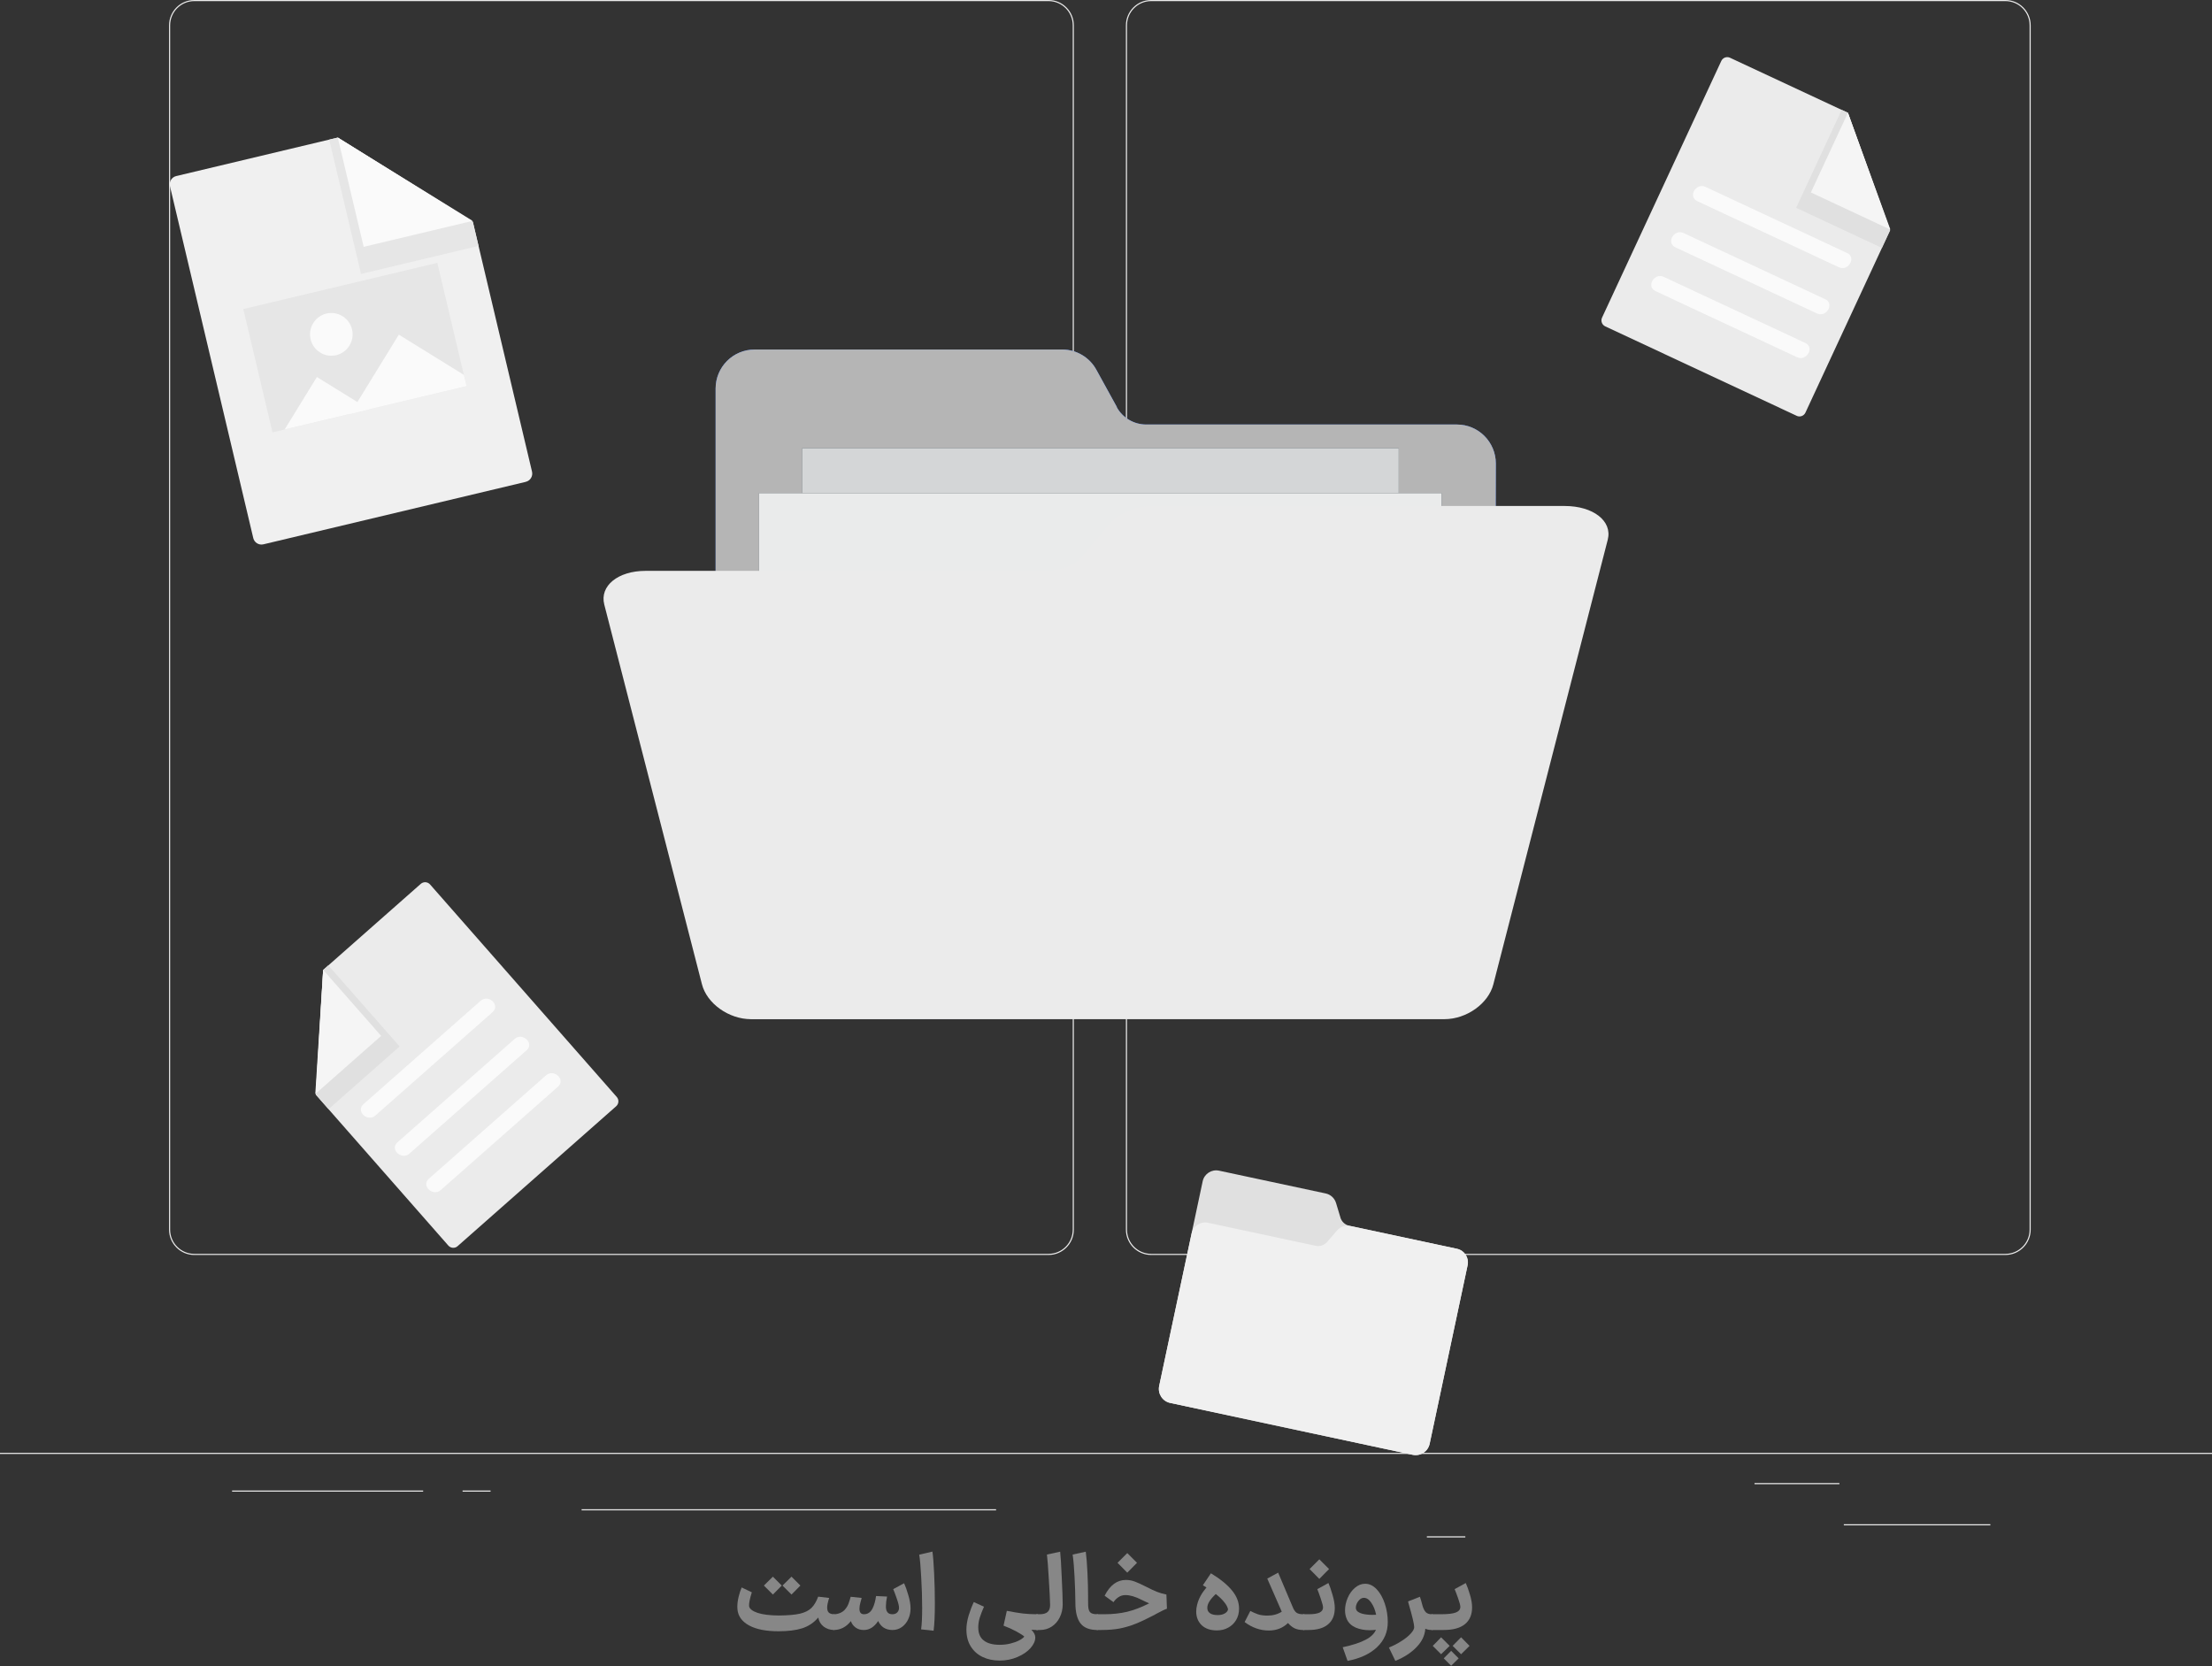 <svg width="669" height="504" viewBox="0 0 669 504" fill="none" xmlns="http://www.w3.org/2000/svg">
<rect x="0" y="0" width="669" height="504" fill="#333333" stroke="none"/>
<g clip-path="url(#clip0_455_45444)">
<path d="M601.966 461.014H557.651V461.35H601.966V461.014Z" fill="#EBEBEB"/>
<path d="M443.172 464.665H431.545V465H443.172V464.665Z" fill="#EBEBEB"/>
<path d="M556.313 448.561H530.637V448.897H556.313V448.561Z" fill="#EBEBEB"/>
<path d="M127.98 450.816H70.191V451.151H127.98V450.816Z" fill="#EBEBEB"/>
<path d="M148.371 450.816H139.901V451.151H148.371V450.816Z" fill="#EBEBEB"/>
<path d="M301.251 456.479H175.907V456.814H301.251V456.479Z" fill="#EBEBEB"/>
<path d="M317.119 379.571H58.765C54.55 379.571 51.125 376.136 51.125 371.909V7.663C51.125 3.435 54.55 0 58.765 0H317.133C321.347 0 324.773 3.435 324.773 7.663V371.909C324.773 376.136 321.347 379.571 317.133 379.571H317.119ZM58.765 0.335C54.738 0.335 51.459 3.623 51.459 7.663V371.909C51.459 375.948 54.738 379.236 58.765 379.236H317.133C321.16 379.236 324.438 375.948 324.438 371.909V7.663C324.438 3.623 321.16 0.335 317.133 0.335H58.765Z" fill="#EBEBEB"/>
<path d="M606.529 379.571H348.161C343.946 379.571 340.521 376.136 340.521 371.909V7.663C340.521 3.435 343.946 0 348.161 0H606.529C610.743 0 614.169 3.435 614.169 7.663V371.909C614.169 376.136 610.743 379.571 606.529 379.571ZM348.161 0.335C344.134 0.335 340.855 3.623 340.855 7.663V371.909C340.855 375.948 344.134 379.236 348.161 379.236H606.529C610.556 379.236 613.834 375.948 613.834 371.909V7.663C613.834 3.623 610.556 0.335 606.529 0.335H348.161Z" fill="#EBEBEB"/>
<path d="M669 439.422H0V439.758H669V439.422Z" fill="#EBEBEB"/>
<path d="M159.006 145.741L79.663 164.635C78.298 164.958 76.92 164.112 76.599 162.743L51.404 56.326C51.083 54.958 51.926 53.575 53.291 53.253L102.168 41.605L143.004 67.076L160.906 142.654C161.227 144.023 160.384 145.405 159.02 145.727L159.006 145.741Z" fill="#F0F0F0"/>
<path d="M143.004 67.089L102.168 41.619L99.572 42.236L109.192 82.857L144.73 74.389L143.004 67.089Z" fill="#E6E6E6"/>
<path d="M142.937 66.807L109.995 74.657L102.168 41.619L142.937 66.807Z" fill="#FAFAFA"/>
<path d="M132.265 79.495L73.58 93.473L82.413 130.775L141.098 116.797L132.265 79.495Z" fill="#E6E6E6"/>
<path d="M95.839 114.03L86.099 129.879L111.654 123.8L95.839 114.03Z" fill="#FAFAFA"/>
<path d="M105.901 125.169L141.104 116.781L140.301 113.386L120.619 101.215L105.901 125.169Z" fill="#FAFAFA"/>
<path d="M106.476 99.631C107.292 103.107 105.165 106.583 101.7 107.415C98.234 108.233 94.769 106.086 93.939 102.624C93.123 99.148 95.264 95.673 98.716 94.841C102.181 94.022 105.647 96.156 106.476 99.631Z" fill="#FAFAFA"/>
<path d="M543.375 125.754L485.493 98.713C484.49 98.244 484.062 97.049 484.53 96.056L520.589 18.438C521.057 17.431 522.248 17.002 523.238 17.471L558.896 34.125L571.647 69.66L546.038 124.801C545.57 125.807 544.379 126.237 543.389 125.767L543.375 125.754Z" fill="#EBEBEB"/>
<path d="M571.634 69.647L558.883 34.112L556.996 33.226L543.228 62.856L569.158 74.974L571.634 69.647Z" fill="#E0E0E0"/>
<path d="M571.727 69.445L547.684 58.213L558.883 34.112L571.727 69.445Z" fill="#F5F5F5"/>
<path d="M545.998 103.732C531.735 97.063 517.458 90.393 503.195 83.737C500.318 82.395 497.789 86.689 500.693 88.045C514.956 94.714 529.232 101.384 543.496 108.04C546.372 109.382 548.901 105.087 545.998 103.732Z" fill="#FAFAFA"/>
<path d="M513.324 60.83C527.587 67.499 541.863 74.169 556.126 80.825C559.003 82.167 561.532 77.873 558.628 76.517C544.365 69.848 530.089 63.178 515.826 56.522C512.949 55.18 510.42 59.474 513.324 60.83Z" fill="#FAFAFA"/>
<path d="M506.701 74.799C520.964 81.469 535.24 88.138 549.503 94.795C552.38 96.137 554.909 91.842 552.005 90.487C537.742 83.817 523.466 77.148 509.203 70.492C506.326 69.15 503.797 73.444 506.701 74.799Z" fill="#FAFAFA"/>
<path d="M138.416 376.89L186.35 334.596C187.181 333.861 187.256 332.595 186.527 331.775L130.072 267.51C129.339 266.677 128.075 266.602 127.257 267.332L97.727 293.383L95.494 331.072L135.593 376.728C136.326 377.561 137.589 377.637 138.407 376.906L138.416 376.89Z" fill="#EBEBEB"/>
<path d="M95.507 331.046L97.74 293.356L99.301 291.974L120.855 316.506L99.382 335.457L95.507 331.046Z" fill="#E0E0E0"/>
<path d="M95.36 330.879L115.273 313.31L97.74 293.355L95.36 330.879Z" fill="#F5F5F5"/>
<path d="M129.704 356.511C141.514 346.084 153.337 335.654 165.151 325.241C167.534 323.141 171.169 326.544 168.764 328.664C156.954 339.091 145.131 349.521 133.317 359.934C130.935 362.034 127.3 358.631 129.704 356.511Z" fill="#FAFAFA"/>
<path d="M148.979 306.121C137.169 316.547 125.347 326.977 113.533 337.391C111.15 339.49 107.515 336.087 109.92 333.967C121.73 323.541 133.553 313.11 145.366 302.697C147.749 300.597 151.384 304 148.979 306.121Z" fill="#FAFAFA"/>
<path d="M159.269 317.653C147.459 328.079 135.636 338.51 123.822 348.923C121.44 351.023 117.805 347.62 120.209 345.5C132.019 335.073 143.842 324.643 155.656 314.229C158.039 312.13 161.674 315.533 159.269 317.653Z" fill="#FAFAFA"/>
<path d="M405.401 368.245L404.076 363.857C403.635 362.394 402.444 361.294 400.959 360.972L368.686 354.074C366.438 353.591 364.217 355.027 363.736 357.295L350.583 419.172C350.088 421.521 351.573 423.829 353.915 424.325L427.25 440.013C429.592 440.509 431.893 439.02 432.388 436.671L443.868 382.671C444.35 380.417 442.918 378.189 440.657 377.706L408.09 370.741C406.806 370.473 405.775 369.507 405.387 368.245H405.401Z" fill="#E0E0E0"/>
<path d="M440.671 377.706L408.398 370.808C406.913 370.486 405.374 371.01 404.371 372.164L401.387 375.626C400.53 376.619 399.193 377.075 397.908 376.793L365.341 369.829C363.093 369.346 360.872 370.782 360.391 373.049L350.583 419.172C350.088 421.521 351.573 423.829 353.915 424.325L427.25 440.013C429.592 440.509 431.893 439.02 432.388 436.671L443.868 382.671C444.35 380.417 442.918 378.189 440.657 377.706H440.671Z" fill="#F0F0F0"/>
<path d="M337.815 123.158L331.585 111.84C329.537 108.082 325.573 105.722 321.303 105.722H228.197C221.705 105.722 216.433 111.01 216.433 117.521V295.981C216.433 302.754 221.923 308.216 228.632 308.216L439.968 307.759C446.824 304.571 448.26 301.517 451.967 295.746L452.401 140.2C452.401 133.689 447.129 128.401 440.638 128.401H346.66C342.957 128.401 339.515 126.391 337.728 123.114L337.815 123.158Z" fill="#407BFF"/>
<path d="M337.815 123.158L331.585 111.84C329.537 108.082 325.573 105.722 321.303 105.722H228.197C221.705 105.722 216.433 111.01 216.433 117.521V295.981C216.433 302.754 221.923 308.216 228.632 308.216L439.968 307.759C446.824 304.025 449.351 301.517 451.967 295.746L452.401 140.2C452.401 133.689 447.129 128.401 440.638 128.401H346.66C342.957 128.401 339.515 126.391 337.728 123.114L337.815 123.158Z" fill="#B5B5B5"/>
<path d="M423.036 135.564H242.574V270.895H423.036V135.564Z" fill="#263238"/>
<path opacity="0.8" d="M423.036 135.564H242.574V270.895H423.036V135.564Z" fill="white"/>
<path d="M436.019 149.156H229.504V304.063H436.019V149.156Z" fill="#263238"/>
<path opacity="0.9" d="M436.019 149.156H229.504V304.063H436.019V149.156Z" fill="white"/>
<path d="M473.183 153.04C423.689 153.04 398.899 153.04 349.405 153.04C343.697 153.04 338.426 155.05 335.681 158.327C332.369 162.216 330.757 164.182 327.577 168.115C325.268 170.912 320.911 172.66 316.162 172.66C267.801 172.66 243.62 172.66 195.259 172.66C186.894 172.66 181.317 177.204 182.755 182.841C194.562 228.767 200.487 251.752 212.294 297.678C213.775 303.533 220.442 308.253 227.108 308.253H436.847C443.557 308.253 450.179 303.533 451.66 297.678C463.206 252.844 474.708 208.055 486.254 163.221C487.692 157.584 481.854 153.04 473.227 153.04H473.183Z" fill="#EBEBEB"/>
</g>
<path d="M432.742 490.632L432.998 488.232H435.878C437.99 488.232 439.484 488.051 440.358 487.688C441.233 487.325 441.67 486.771 441.67 486.024C441.67 485.555 441.446 484.691 440.998 483.432C440.55 482.152 440.198 481.224 439.942 480.648L443.302 478.792C443.729 479.709 444.156 480.893 444.582 482.344C445.009 483.773 445.222 485.043 445.222 486.152C445.222 488.371 444.497 490.067 443.046 491.24C441.617 492.413 439.473 493 436.614 493H432.998L432.742 490.632ZM441.894 500.328L439.334 497.8L441.894 495.208C442.108 495.443 442.748 496.093 443.814 497.16C443.814 497.16 444.028 497.373 444.454 497.8L441.894 500.328ZM435.846 500.328L433.318 497.8C433.318 497.8 433.66 497.459 434.342 496.776L435.846 495.208C435.846 495.208 436.422 495.784 437.574 496.936L438.438 497.8L435.846 500.328ZM438.886 503.816L436.646 501.576L438.886 499.304C438.886 499.304 439.388 499.805 440.39 500.808L441.158 501.576L438.886 503.816Z" fill="#878787"/>
<path d="M432.96 493C432.277 493 431.648 492.872 431.072 492.616C430.944 494.621 430.069 496.467 428.448 498.152C426.827 499.859 424.683 501.256 422.016 502.344L420.064 498.312C421.472 497.736 422.763 497.064 423.936 496.296C425.109 495.549 426.027 494.803 426.688 494.056C427.371 493.309 427.712 492.669 427.712 492.136C427.712 491.261 427.147 488.883 426.016 485L425.856 484.36L429.44 482.952C429.675 483.613 429.952 484.563 430.272 485.8C430.549 486.675 430.891 487.304 431.296 487.688C431.723 488.051 432.277 488.232 432.96 488.232H433.28L433.536 490.632L433.28 493H432.96Z" fill="#878787"/>
<path d="M406.088 498.216C409.075 497.576 411.368 496.829 412.968 495.976C414.59 495.144 415.646 494.131 416.136 492.936C415.56 493.021 414.92 493.064 414.216 493.064C412.659 493.064 411.251 492.797 409.992 492.264C408.755 491.709 407.88 490.888 407.368 489.8C406.984 488.968 406.792 488.051 406.792 487.048C406.792 485.789 407.059 484.541 407.592 483.304C408.126 482.045 408.862 481.021 409.8 480.232C410.739 479.421 411.763 479.016 412.872 479.016C414.152 479.016 415.315 479.571 416.36 480.68C417.406 481.789 418.227 483.24 418.824 485.032C419.422 486.824 419.72 488.691 419.72 490.632C419.72 493.619 418.643 496.136 416.488 498.184C414.334 500.232 411.358 501.619 407.56 502.344L406.088 498.216ZM410.312 487.112C410.632 487.539 411.23 487.869 412.104 488.104C412.979 488.317 413.96 488.424 415.048 488.424C415.56 488.424 415.944 488.413 416.2 488.392C415.902 486.941 415.411 485.725 414.728 484.744C414.067 483.763 413.32 483.272 412.488 483.272C412.062 483.272 411.656 483.432 411.272 483.752C410.91 484.072 410.611 484.467 410.376 484.936C410.163 485.405 410.056 485.843 410.056 486.248C410.056 486.589 410.142 486.877 410.312 487.112Z" fill="#878787"/>
<path d="M394.123 488.232H395.819C397.333 488.232 398.432 488.061 399.115 487.72C399.797 487.379 400.139 486.867 400.139 486.184C400.139 485.736 399.915 484.861 399.467 483.56C399.019 482.237 398.667 481.267 398.411 480.648L401.771 478.792C402.176 479.688 402.592 480.893 403.019 482.408C403.467 483.901 403.691 485.213 403.691 486.344C403.691 488.52 403.008 490.173 401.643 491.304C400.299 492.435 398.357 493 395.819 493H394.123V488.232ZM396.075 474.568C396.736 473.928 397.387 473.277 398.027 472.616L399.019 471.624L401.963 474.568L399.019 477.544L396.075 474.568Z" fill="#878787"/>
<path d="M394.057 493C393.119 493 392.276 492.829 391.529 492.488C390.804 492.125 390.143 491.592 389.545 490.888C387.988 492.403 386.057 493.16 383.753 493.16C381.151 493.16 378.708 492.307 376.425 490.6L378.153 487.24C378.836 487.603 379.583 487.933 380.393 488.232C381.204 488.509 382.164 488.648 383.273 488.648C384.959 488.648 386.42 488.253 387.657 487.464L383.273 477.448L386.569 475.656L390.953 486.024C391.295 486.877 391.689 487.464 392.137 487.784C392.585 488.083 393.225 488.232 394.057 488.232H394.473L394.729 490.632L394.473 493H394.057Z" fill="#878787"/>
<path d="M368.055 493.128C366.071 493.128 364.524 492.595 363.415 491.528C362.327 490.461 361.783 489.085 361.783 487.4C361.783 486.739 361.879 486.045 362.071 485.32C362.497 483.571 363.436 481.843 364.887 480.136L363.799 479.464L366.231 475.848C369.047 477.555 371.169 479.283 372.599 481.032C374.028 482.76 374.743 484.595 374.743 486.536C374.743 487.837 374.444 488.989 373.847 489.992C373.271 490.973 372.471 491.741 371.447 492.296C370.444 492.851 369.313 493.128 368.055 493.128ZM365.143 486.184C365.1 486.909 365.345 487.475 365.879 487.88C366.412 488.285 367.212 488.488 368.279 488.488C369.132 488.488 369.836 488.328 370.391 488.008C370.967 487.688 371.308 487.272 371.415 486.76C371.265 486.056 370.881 485.331 370.263 484.584C369.665 483.816 368.812 482.995 367.703 482.12C366.017 483.699 365.164 485.053 365.143 486.184Z" fill="#878787"/>
<path d="M331.684 488.232H334.084C336.495 488.232 338.756 487.987 340.868 487.496C342.98 486.984 345.209 486.131 347.556 484.936C346.98 484.701 346.223 484.349 345.284 483.88C343.407 482.92 341.775 482.44 340.388 482.44C339.577 482.44 338.852 482.664 338.212 483.112C337.593 483.539 337.113 484.029 336.772 484.584L334.084 482.632C335.705 479.453 337.849 477.864 340.516 477.864C341.412 477.864 342.276 478.013 343.108 478.312C343.94 478.611 345.156 479.165 346.756 479.976C347.993 480.616 349.039 481.107 349.892 481.448C350.767 481.789 351.727 482.067 352.772 482.28L352.932 486.568C352.356 486.739 351.225 487.283 349.54 488.2C349.412 488.285 349.295 488.36 349.188 488.424C349.081 488.467 348.985 488.509 348.9 488.552C346.788 489.661 344.953 490.525 343.396 491.144C341.839 491.763 340.249 492.232 338.628 492.552C337.007 492.851 335.172 493 333.124 493H331.684V488.232ZM337.988 472.68C338.649 472.04 339.3 471.389 339.94 470.728L340.932 469.736L343.876 472.68C343.641 472.936 342.905 473.683 341.668 474.92C341.668 474.92 341.423 475.165 340.932 475.656L337.988 472.68Z" fill="#878787"/>
<path d="M331.867 493C329.52 493 327.824 492.328 326.779 490.984C325.755 489.64 325.243 487.592 325.243 484.84C325.221 482.216 325.136 479.56 324.987 476.872C324.859 474.163 324.667 471.933 324.411 470.184L328.379 469.32C328.592 470.877 328.763 472.989 328.891 475.656C329.019 478.301 329.083 480.755 329.083 483.016V484.232C329.061 485.32 329.115 486.141 329.243 486.696C329.371 487.251 329.627 487.645 330.011 487.88C330.416 488.115 331.035 488.232 331.867 488.232H332.027L332.283 490.632L332.027 493H331.867Z" fill="#878787"/>
<path d="M313.435 488.232H314.427C315.536 488.232 316.336 488.008 316.827 487.56C317.339 487.112 317.595 486.419 317.595 485.48C317.574 484.008 317.446 481.416 317.211 477.704C316.998 473.971 316.806 471.464 316.635 470.184L320.635 469.32C320.784 470.579 320.944 473.171 321.115 477.096C321.307 481 321.403 483.709 321.403 485.224C321.403 486.675 321.104 487.997 320.507 489.192C319.931 490.365 319.12 491.293 318.075 491.976C317.03 492.659 315.846 493 314.523 493H313.435V488.232Z" fill="#878787"/>
<path d="M302.33 502.248C300.41 502.248 298.693 501.885 297.178 501.16C295.664 500.435 294.469 499.368 293.594 497.96C292.72 496.552 292.282 494.856 292.282 492.872C292.282 491.571 292.506 490.163 292.954 488.648C293.424 487.112 293.946 485.747 294.522 484.552L297.594 485.96C297.04 487.219 296.613 488.328 296.314 489.288C296.016 490.248 295.866 491.229 295.866 492.232C295.866 494.003 296.421 495.315 297.53 496.168C298.64 497.043 300.24 497.48 302.33 497.48C303.482 497.48 304.57 497.352 305.594 497.096C306.64 496.84 307.525 496.52 308.25 496.136C308.997 495.752 309.509 495.368 309.786 494.984C309.402 494.621 308.592 494.099 307.354 493.416C306.117 492.755 304.837 492.179 303.514 491.688L304.506 487.208C306.362 487.571 307.973 487.837 309.338 488.008C310.704 488.157 312.048 488.232 313.37 488.232H313.882L314.138 490.632L313.882 493H313.37C313.05 493 312.57 492.979 311.93 492.936C312.72 493.725 313.114 494.493 313.114 495.24C313.114 496.307 312.634 497.384 311.674 498.472C310.714 499.56 309.402 500.456 307.738 501.16C306.096 501.885 304.293 502.248 302.33 502.248Z" fill="#878787"/>
<path d="M278.58 492.808C278.794 491.4 278.9 489.224 278.9 486.28C278.9 483.336 278.804 480.253 278.612 477.032C278.442 473.789 278.239 471.517 278.004 470.216L282.004 469.288C282.196 470.525 282.367 472.691 282.516 475.784C282.666 478.877 282.74 481.917 282.74 484.904C282.74 488.595 282.612 491.368 282.356 493.224L278.58 492.808Z" fill="#878787"/>
<path d="M269.79 493C268.809 492.979 267.955 492.733 267.23 492.264C266.526 491.795 265.982 491.133 265.598 490.28C264.403 492.072 262.985 492.979 261.342 493H261.182C260.265 493 259.465 492.755 258.782 492.264C258.099 491.773 257.619 491.123 257.342 490.312C256.659 491.187 255.87 491.859 254.974 492.328C254.099 492.776 253.161 493 252.158 493H252.062L251.806 490.632L252.062 488.232H252.222C252.883 488.232 253.534 488.093 254.174 487.816C254.814 487.517 255.294 487.155 255.614 486.728C256.062 486.216 256.403 485.64 256.638 485C256.873 484.36 257.086 483.677 257.278 482.952L260.606 483.304C260.585 483.411 260.467 483.837 260.254 484.584C260.041 485.309 259.934 485.971 259.934 486.568C259.934 487.677 260.382 488.232 261.278 488.232H261.342C262.451 488.232 263.305 487.645 263.902 486.472C264.393 485.491 264.745 484.243 264.958 482.728L268.286 482.888C268.201 483.229 268.115 483.72 268.03 484.36C267.966 484.979 267.934 485.491 267.934 485.896C267.934 487.453 268.574 488.232 269.854 488.232H269.886C270.526 488.232 271.017 488.051 271.358 487.688C271.721 487.325 271.902 486.856 271.902 486.28C271.902 485.704 271.678 484.787 271.23 483.528C270.803 482.269 270.441 481.309 270.142 480.648L273.438 478.856C273.843 479.731 274.27 480.936 274.718 482.472C275.166 483.987 275.39 485.32 275.39 486.472C275.39 487.645 275.155 488.733 274.686 489.736C274.238 490.717 273.598 491.507 272.766 492.104C271.934 492.701 270.995 493 269.95 493H269.79Z" fill="#878787"/>
<path d="M235.448 493.384C231.672 493.384 228.707 492.797 226.552 491.624C224.397 490.451 223.224 488.819 223.032 486.728C223.011 486.557 223 486.301 223 485.96C223 485.043 223.128 484.051 223.384 482.984C223.64 481.917 223.949 480.968 224.312 480.136L227.384 481.608C226.765 483.549 226.488 484.947 226.552 485.8C226.701 486.611 227.555 487.283 229.112 487.816C230.669 488.328 232.803 488.595 235.512 488.616C238.264 488.595 240.397 488.413 241.912 488.072C243.427 487.709 244.589 487.133 245.4 486.344C246.211 485.555 246.893 484.413 247.448 482.92L250.776 483.304C250.371 484.563 250.168 485.523 250.168 486.184C250.168 486.909 250.339 487.432 250.68 487.752C251.043 488.072 251.576 488.232 252.28 488.232L252.536 490.632L252.28 493C251.085 493 250.029 492.659 249.112 491.976C248.216 491.272 247.672 490.355 247.48 489.224C246.157 490.781 244.536 491.869 242.616 492.488C240.717 493.085 238.328 493.384 235.448 493.384ZM233.752 476.872L236.44 479.56L233.752 482.28L231.032 479.56L233.752 476.872ZM239.384 476.872L242.072 479.56L239.384 482.28L236.664 479.56L239.384 476.872Z" fill="#878787"/>
<defs>
<clipPath id="clip0_455_45444">
<rect width="669" height="465" fill="white"/>
</clipPath>
</defs>
</svg>
